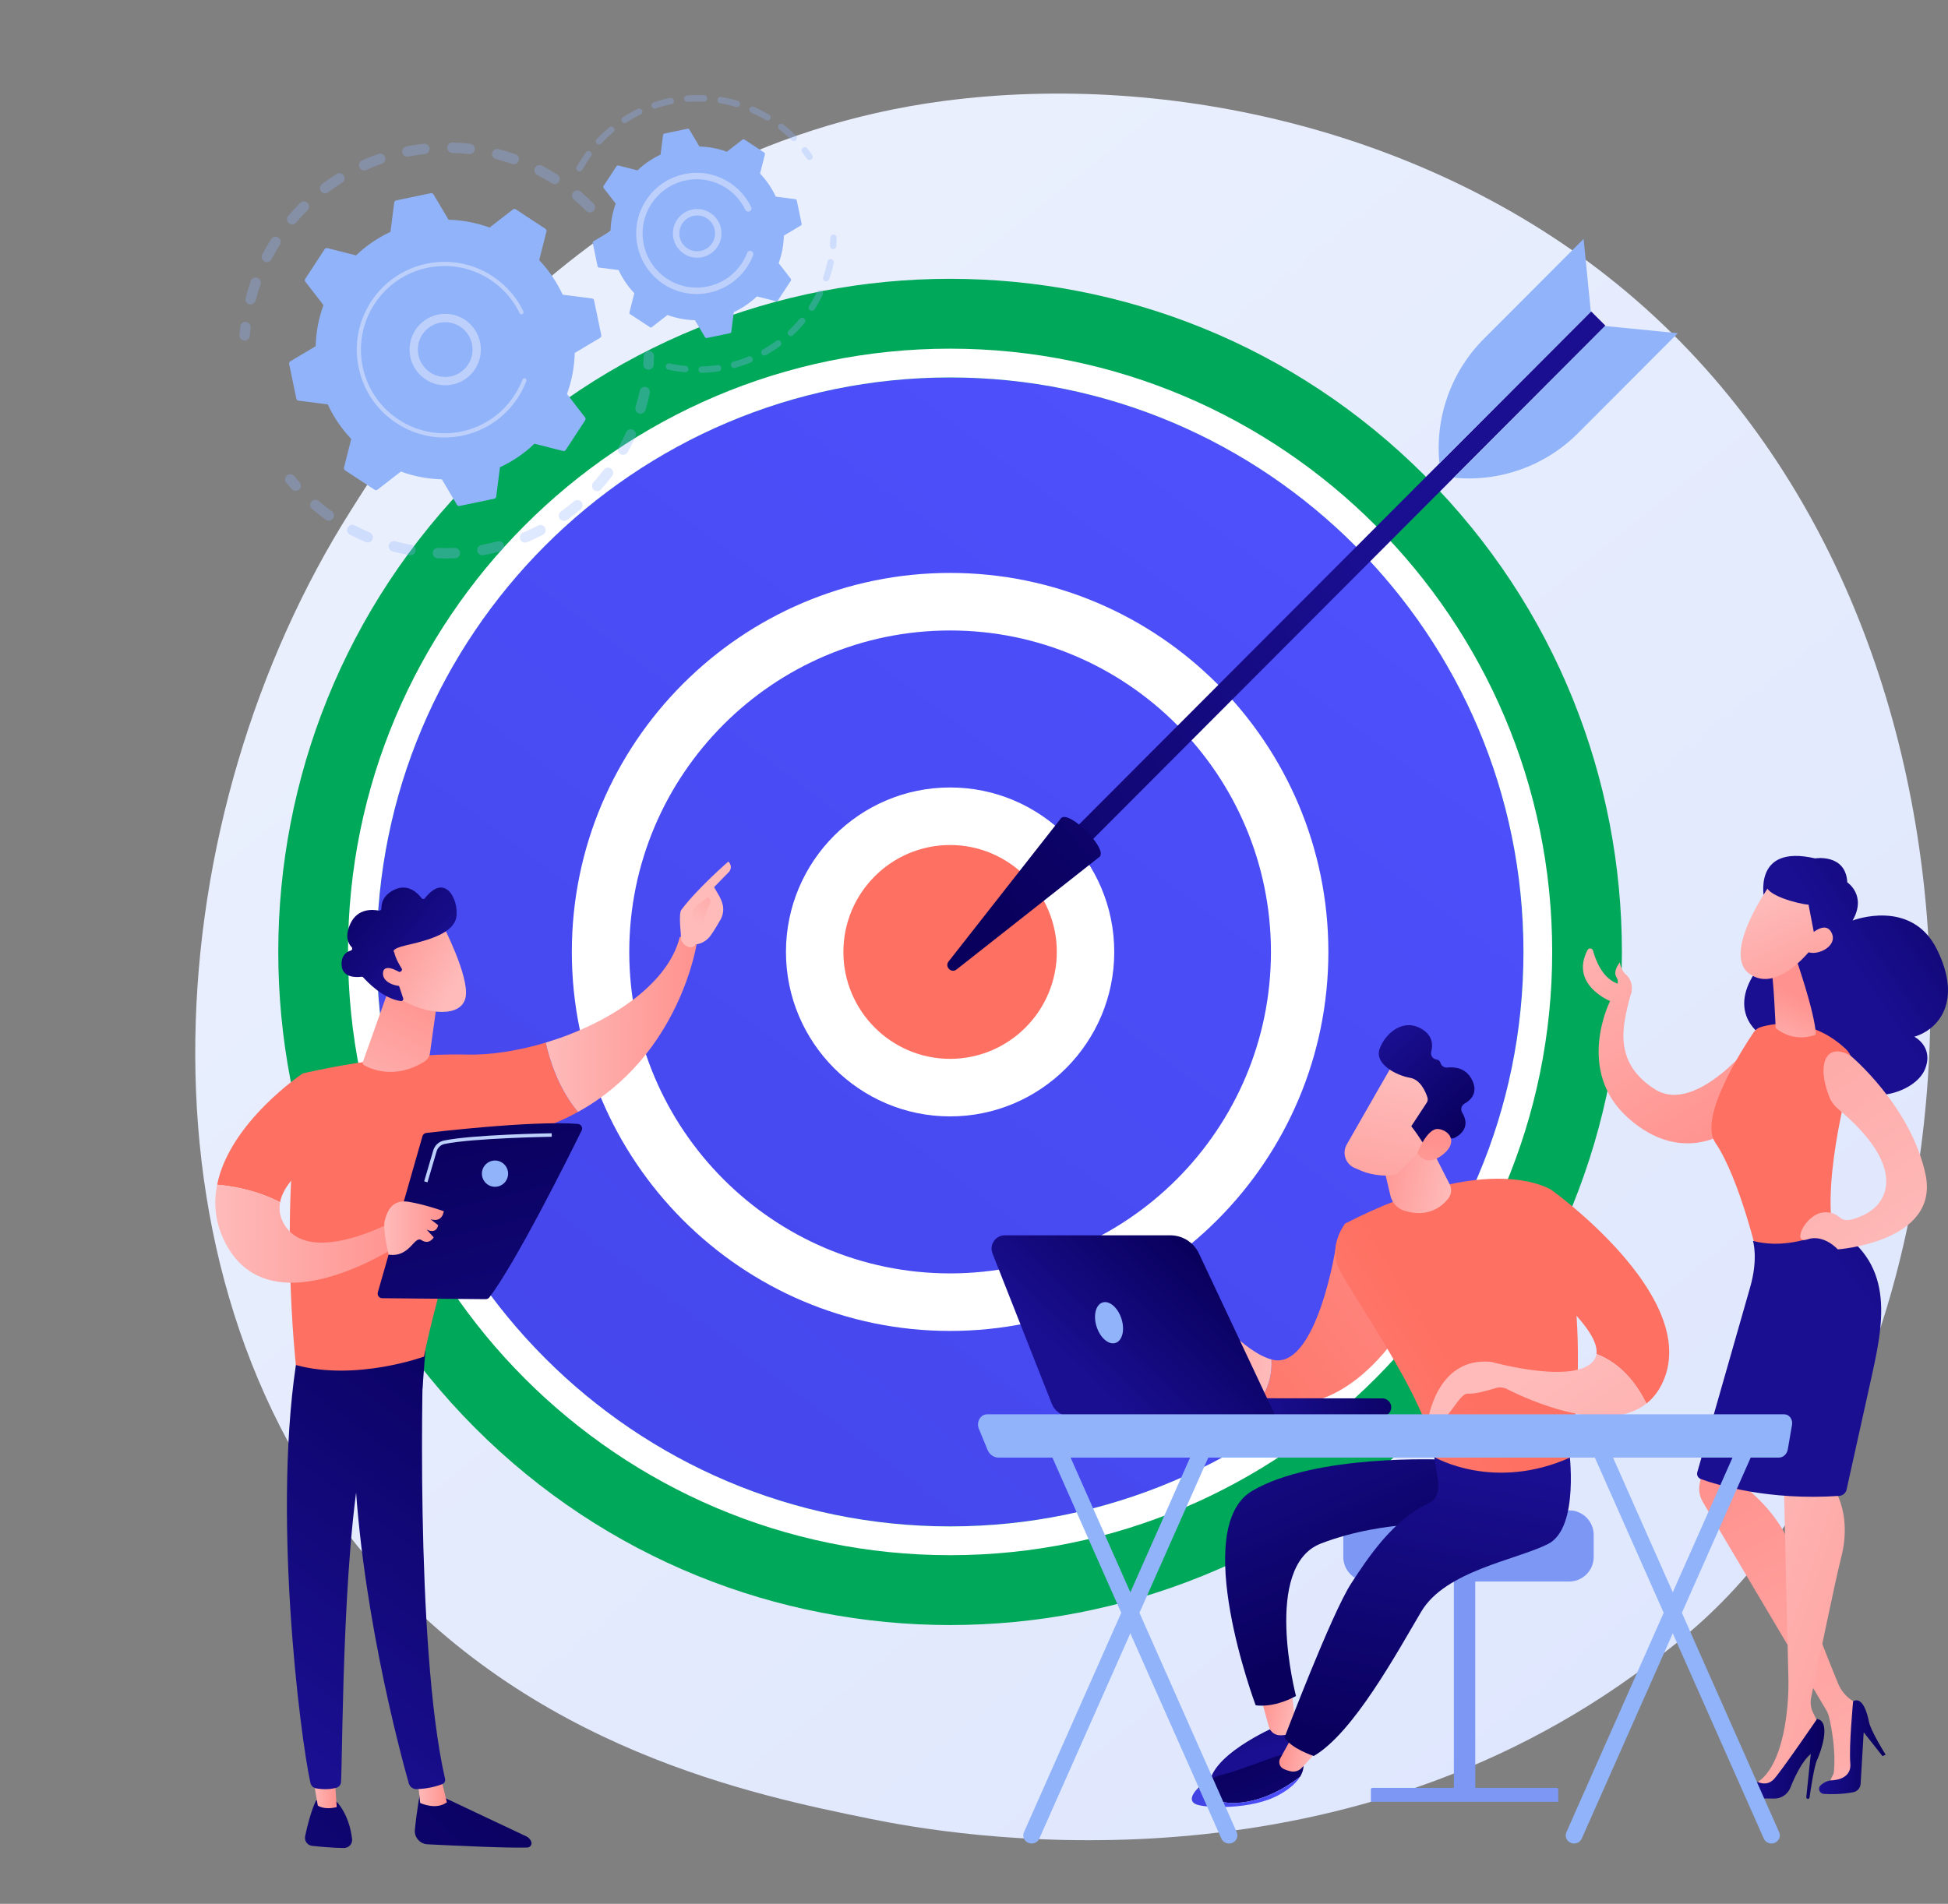 <svg width="445" height="435" viewBox="0 0 445 435" fill="none" xmlns="http://www.w3.org/2000/svg">
<rect x="0" y="0" width="445" height="435" fill="#808080" stroke="none"/>
<path d="M395.03 364.326C386.891 372.913 379.19 378.451 373.105 382.826C301.581 434.254 216.95 419.263 198.963 415.602C172.403 410.196 121.062 399.746 83.943 356.003C27.786 289.822 36.53 185.556 80.09 116.729C88.058 104.139 130.145 34.264 215.688 23.058C267.458 16.276 327.805 29.954 371.506 66.645C463.24 143.663 456.71 299.254 395.03 364.326Z" fill="url(#paint0_linear_30_77)"/>
<path d="M325.556 326.25C385.489 266.189 385.489 168.811 325.556 108.75C265.623 48.689 168.452 48.689 108.519 108.75C48.586 168.811 48.586 266.189 108.519 326.25C168.452 386.311 265.623 386.311 325.556 326.25Z" fill="#00A859"/>
<path d="M217.041 348.76C289.38 348.76 348.022 289.993 348.022 217.5C348.022 145.007 289.38 86.24 217.041 86.24C144.702 86.24 86.06 145.007 86.06 217.5C86.06 289.993 144.702 348.76 217.041 348.76Z" fill="url(#paint1_linear_30_77)"/>
<path d="M217.041 355.335C141.201 355.335 79.5 293.503 79.5 217.5C79.5 141.497 141.201 79.665 217.041 79.665C292.881 79.665 354.582 141.497 354.582 217.5C354.582 293.503 292.881 355.335 217.041 355.335ZM217.041 86.24C144.818 86.24 86.061 145.123 86.061 217.5C86.061 289.878 144.818 348.76 217.041 348.76C289.264 348.76 348.021 289.878 348.021 217.5C348.021 145.123 289.264 86.24 217.041 86.24Z" fill="white"/>
<path d="M217.041 297.523C261.142 297.523 296.893 261.695 296.893 217.5C296.893 173.305 261.142 137.478 217.041 137.478C172.94 137.478 137.189 173.305 137.189 217.5C137.189 261.695 172.94 297.523 217.041 297.523Z" fill="url(#paint2_linear_30_77)"/>
<path d="M217.041 304.097C169.393 304.097 130.628 265.25 130.628 217.5C130.628 169.751 169.393 130.904 217.041 130.904C264.689 130.904 303.453 169.751 303.453 217.5C303.453 265.25 264.689 304.097 217.041 304.097ZM217.041 144.052C176.628 144.052 143.749 177.001 143.749 217.5C143.749 258 176.628 290.949 217.041 290.949C257.454 290.949 290.333 258 290.333 217.5C290.333 177.001 257.454 144.052 217.041 144.052Z" fill="white"/>
<path d="M217.041 248.503C234.127 248.503 247.978 234.623 247.978 217.5C247.978 200.378 234.127 186.497 217.041 186.497C199.955 186.497 186.104 200.378 186.104 217.5C186.104 234.623 199.955 248.503 217.041 248.503Z" fill="url(#paint3_linear_30_77)"/>
<path d="M217.041 255.078C196.365 255.078 179.543 238.221 179.543 217.5C179.543 196.779 196.365 179.922 217.041 179.922C237.717 179.922 254.539 196.779 254.539 217.5C254.539 238.221 237.717 255.078 217.041 255.078ZM217.041 193.071C203.599 193.071 192.664 204.029 192.664 217.5C192.664 230.971 203.599 241.929 217.041 241.929C230.482 241.929 241.418 230.971 241.418 217.5C241.418 204.029 230.482 193.071 217.041 193.071Z" fill="white"/>
<path d="M363.478 71.147L366.737 74.412L243.344 198.068L240.086 194.803L363.478 71.147Z" fill="url(#paint4_linear_30_77)"/>
<path d="M242.394 186.923C244.263 185.05 253.076 193.882 251.207 195.755L218.519 221.507C217.312 222.459 215.747 220.891 216.696 219.68L242.394 186.923Z" fill="url(#paint5_linear_30_77)"/>
<path d="M366.667 74.483L383.267 76.136L360.478 98.974C353.011 106.456 342.59 110.188 332.082 109.141L366.667 74.483Z" fill="#91B3FA"/>
<path d="M363.408 71.218L361.758 54.582L338.969 77.419C331.503 84.902 327.779 95.346 328.823 105.876L363.408 71.218Z" fill="#91B3FA"/>
<g opacity="0.3">
<path d="M135.598 48.191C135.134 48.656 134.382 48.655 133.919 48.19C133.018 47.287 132.065 46.41 131.085 45.583C130.59 45.164 130.522 44.426 130.928 43.923C130.933 43.917 130.938 43.912 130.943 43.906C131.365 43.403 132.114 43.339 132.616 43.763C133.647 44.634 134.651 45.557 135.599 46.508C136.032 46.943 136.06 47.63 135.682 48.097C135.656 48.13 135.628 48.161 135.598 48.191ZM126.042 41.884C124.96 41.198 123.838 40.553 122.707 39.965C122.126 39.662 121.898 38.944 122.2 38.36C122.505 37.776 123.219 37.55 123.801 37.852C124.991 38.471 126.172 39.15 127.311 39.871C127.865 40.222 128.031 40.958 127.68 41.513C127.655 41.554 127.627 41.592 127.598 41.628C127.224 42.09 126.556 42.209 126.042 41.884ZM116.976 37.476C115.772 37.05 114.535 36.672 113.299 36.351C112.664 36.187 112.282 35.538 112.446 34.901C112.611 34.266 113.258 33.883 113.893 34.047C115.196 34.385 116.499 34.783 117.766 35.231C118.385 35.45 118.709 36.13 118.491 36.75C118.445 36.882 118.377 37.001 118.294 37.103C117.987 37.483 117.463 37.648 116.976 37.476ZM107.154 35.211C105.884 35.065 104.593 34.974 103.317 34.938C102.661 34.919 102.144 34.371 102.163 33.715C102.182 33.058 102.728 32.541 103.383 32.559C104.727 32.596 106.086 32.693 107.423 32.846C108.074 32.92 108.542 33.51 108.468 34.163C108.442 34.396 108.349 34.607 108.212 34.777C107.965 35.082 107.572 35.258 107.154 35.211ZM97.073 35.195C95.806 35.335 94.526 35.532 93.27 35.781C92.627 35.908 92.002 35.488 91.876 34.843C91.748 34.198 92.168 33.572 92.811 33.446C94.132 33.184 95.478 32.977 96.812 32.829C97.464 32.757 98.051 33.228 98.123 33.881C98.159 34.21 98.058 34.523 97.865 34.761C97.675 34.996 97.397 35.159 97.073 35.195ZM87.24 37.414C86.033 37.833 84.83 38.309 83.662 38.829C83.063 39.096 82.361 38.825 82.095 38.225C81.828 37.624 82.098 36.921 82.697 36.654C83.926 36.106 85.193 35.606 86.463 35.165C87.083 34.951 87.759 35.28 87.974 35.901C88.113 36.304 88.023 36.731 87.773 37.04C87.639 37.207 87.458 37.339 87.24 37.414ZM56.95 69.53C56.316 69.365 55.935 68.715 56.1 68.079C56.439 66.776 56.839 65.47 57.29 64.198C57.509 63.578 58.188 63.255 58.806 63.475C59.424 63.694 59.747 64.374 59.528 64.994C59.1 66.201 58.721 67.441 58.399 68.679C58.355 68.849 58.276 69 58.173 69.128C57.889 69.479 57.416 69.652 56.95 69.53ZM78.148 41.761C77.065 42.437 75.998 43.169 74.977 43.937C74.452 44.331 73.707 44.224 73.314 43.699C72.92 43.172 73.029 42.429 73.552 42.032C74.627 41.224 75.751 40.453 76.892 39.741C77.448 39.393 78.181 39.563 78.528 40.121C78.803 40.563 78.753 41.117 78.443 41.5C78.362 41.6 78.263 41.688 78.148 41.761ZM60.421 59.759C59.84 59.456 59.614 58.736 59.917 58.154C60.538 56.96 61.219 55.778 61.94 54.639C62.289 54.081 63.025 53.919 63.579 54.271C64.133 54.623 64.297 55.358 63.946 55.914C63.26 56.996 62.613 58.12 62.023 59.254C61.986 59.327 61.941 59.393 61.892 59.454C61.544 59.885 60.93 60.025 60.421 59.759ZM70.255 48.033C69.351 48.935 68.474 49.888 67.648 50.866C67.224 51.368 66.475 51.43 65.974 51.006C65.48 50.587 65.413 49.85 65.819 49.348C65.824 49.342 65.829 49.335 65.835 49.329C66.704 48.299 67.627 47.296 68.579 46.346C69.044 45.883 69.796 45.884 70.258 46.35C70.691 46.785 70.718 47.471 70.34 47.938C70.314 47.971 70.285 48.002 70.255 48.033Z" fill="#91B3FA"/>
<path d="M56.81 77.372C56.957 77.19 57.053 76.962 57.071 76.711C57.116 76.099 57.175 75.478 57.245 74.864C57.32 74.212 56.852 73.621 56.201 73.546C55.549 73.471 54.96 73.94 54.886 74.593C54.812 75.238 54.75 75.891 54.703 76.535C54.655 77.191 55.146 77.762 55.8 77.81C56.203 77.84 56.574 77.664 56.81 77.372Z" fill="#91B3FA"/>
</g>
<g opacity="0.3">
<path d="M68.458 111.724C68.819 111.278 68.813 110.623 68.419 110.181C68.01 109.724 67.604 109.251 67.213 108.775C66.795 108.268 66.047 108.196 65.541 108.614C65.033 109.034 64.963 109.782 65.38 110.289C65.792 110.79 66.22 111.289 66.65 111.77C67.088 112.259 67.838 112.3 68.327 111.862C68.375 111.819 68.418 111.772 68.458 111.724Z" fill="#91B3FA"/>
<path d="M137.304 111.829C136.866 112.318 136.116 112.36 135.627 111.921C135.138 111.483 135.097 110.732 135.534 110.241C136.367 109.309 137.173 108.327 137.94 107.311C138.332 106.788 139.081 106.683 139.604 107.08C140.127 107.476 140.23 108.223 139.835 108.747C139.502 109.187 139.164 109.62 138.82 110.045C138.329 110.652 137.819 111.252 137.304 111.829ZM141.763 103.776C141.192 103.454 140.988 102.729 141.31 102.156C141.926 101.056 142.504 99.918 143.025 98.773C143.295 98.175 144.001 97.912 144.598 98.184C145.194 98.457 145.457 99.163 145.185 99.761C144.637 100.966 144.029 102.164 143.38 103.321C143.346 103.381 143.308 103.437 143.266 103.489C142.909 103.931 142.275 104.064 141.763 103.776ZM132.667 116.352C131.66 117.209 130.602 118.034 129.522 118.804C128.988 119.185 128.247 119.06 127.866 118.525C127.486 117.989 127.611 117.247 128.144 116.865C129.17 116.134 130.174 115.35 131.131 114.537C131.631 114.112 132.38 114.174 132.805 114.675C133.18 115.118 133.175 115.757 132.822 116.193C132.776 116.25 132.725 116.303 132.667 116.352ZM145.984 94.487C145.356 94.299 144.998 93.636 145.186 93.007C145.547 91.799 145.859 90.563 146.117 89.33C146.25 88.686 146.879 88.274 147.522 88.409C148.164 88.544 148.575 89.174 148.441 89.817C148.17 91.115 147.841 92.417 147.462 93.688C147.416 93.842 147.342 93.979 147.247 94.097C146.953 94.46 146.459 94.63 145.984 94.487ZM124.01 122.191C122.84 122.804 121.627 123.375 120.405 123.889C119.8 124.143 119.105 123.858 118.851 123.252C118.597 122.646 118.881 121.949 119.486 121.694C120.647 121.206 121.799 120.664 122.91 120.082C123.491 119.777 124.209 120.003 124.512 120.585C124.739 121.019 124.671 121.529 124.382 121.886C124.283 122.009 124.158 122.113 124.01 122.191ZM114.285 125.985C113.006 126.328 111.698 126.621 110.397 126.855C109.751 126.971 109.134 126.541 109.018 125.894C108.902 125.246 109.331 124.628 109.977 124.512C111.213 124.29 112.456 124.012 113.671 123.686C114.305 123.517 114.956 123.894 115.125 124.529C115.227 124.911 115.131 125.3 114.9 125.586C114.747 125.775 114.536 125.918 114.285 125.985ZM103.965 127.566C102.641 127.621 101.301 127.621 99.981 127.566C99.325 127.539 98.817 126.984 98.844 126.327C98.871 125.67 99.425 125.161 100.08 125.188C101.334 125.241 102.608 125.241 103.866 125.188C104.521 125.16 105.074 125.671 105.102 126.327C105.114 126.629 105.014 126.909 104.838 127.126C104.631 127.382 104.319 127.551 103.965 127.566ZM93.547 126.853C92.244 126.617 90.935 126.322 89.658 125.977C89.025 125.806 88.65 125.153 88.82 124.519C88.991 123.885 89.643 123.509 90.276 123.68C91.489 124.007 92.731 124.287 93.969 124.51C94.615 124.627 95.043 125.246 94.927 125.893C94.89 126.097 94.803 126.279 94.681 126.43C94.417 126.757 93.989 126.932 93.547 126.853ZM83.535 123.861C82.318 123.345 81.108 122.769 79.936 122.15C79.356 121.843 79.134 121.124 79.44 120.542C79.745 119.963 80.464 119.738 81.044 120.045C82.157 120.633 83.306 121.179 84.462 121.67C85.066 121.927 85.348 122.625 85.092 123.23C85.047 123.336 84.99 123.431 84.921 123.516C84.596 123.917 84.033 124.073 83.535 123.861ZM74.432 118.745C73.64 118.178 72.855 117.579 72.1 116.966C71.827 116.744 71.557 116.52 71.29 116.293C70.79 115.868 70.713 115.115 71.152 114.616C71.576 114.114 72.325 114.052 72.826 114.477C73.079 114.692 73.336 114.906 73.596 115.117C74.314 115.701 75.059 116.269 75.812 116.809C76.346 117.19 76.47 117.934 76.088 118.468C76.074 118.488 76.059 118.508 76.044 118.527C75.652 119.012 74.945 119.113 74.432 118.745Z" fill="#91B3FA"/>
<path d="M149.067 84.028C149.216 83.844 149.312 83.615 149.329 83.361C149.373 82.719 149.405 82.063 149.422 81.412C149.44 80.755 148.924 80.208 148.268 80.19C147.612 80.172 147.066 80.689 147.048 81.347C147.031 81.965 147.002 82.588 146.96 83.198C146.915 83.853 147.408 84.422 148.063 84.467C148.464 84.494 148.832 84.319 149.067 84.028Z" fill="#91B3FA"/>
</g>
<path d="M135.71 68.633C135.661 68.401 135.472 68.225 135.237 68.195L128.536 67.337C127.206 64.471 125.411 61.796 123.174 59.438L124.832 52.881C124.891 52.651 124.797 52.409 124.599 52.279L117.823 47.827C117.625 47.697 117.366 47.707 117.179 47.852L111.839 51.992C108.79 50.875 105.626 50.292 102.473 50.212L99.016 44.396C98.895 44.193 98.658 44.088 98.427 44.137L90.494 45.79C90.262 45.838 90.086 46.029 90.056 46.264L89.201 52.979C86.34 54.312 83.671 56.111 81.319 58.353L74.775 56.691C74.546 56.632 74.305 56.726 74.175 56.925L69.732 63.715C69.602 63.914 69.613 64.173 69.757 64.361L73.888 69.712C72.774 72.767 72.191 75.938 72.113 79.098L66.309 82.562C66.106 82.683 66.001 82.921 66.05 83.153L67.7 91.103C67.748 91.335 67.938 91.511 68.173 91.541L74.873 92.398C76.203 95.265 77.999 97.94 80.236 100.297L78.577 106.855C78.519 107.085 78.613 107.326 78.811 107.456L85.587 111.908C85.785 112.038 86.043 112.028 86.231 111.883L91.57 107.744C94.62 108.86 97.783 109.444 100.937 109.523L104.393 115.339C104.514 115.543 104.751 115.647 104.983 115.599L112.916 113.945C113.147 113.897 113.323 113.707 113.353 113.471L114.209 106.757C117.069 105.424 119.738 103.625 122.091 101.382L128.634 103.045C128.864 103.103 129.105 103.009 129.235 102.811L133.677 96.02C133.807 95.822 133.797 95.563 133.652 95.375L129.522 90.024C130.636 86.968 131.218 83.798 131.297 80.638L137.1 77.174C137.304 77.052 137.408 76.815 137.36 76.583L135.71 68.633Z" fill="#91B3FA"/>
<path d="M107.215 85.877C103.908 88.922 98.746 88.704 95.707 85.39C94.235 83.785 93.475 81.701 93.567 79.523C93.659 77.345 94.591 75.333 96.194 73.858C99.5 70.813 104.662 71.031 107.701 74.345C110.466 77.36 110.535 81.914 108.035 85.004C107.787 85.311 107.513 85.603 107.215 85.877ZM95.466 79.604C95.395 81.274 95.978 82.871 97.107 84.102C99.436 86.643 103.395 86.81 105.93 84.476C108.467 82.141 108.632 78.174 106.302 75.633C103.973 73.093 100.014 72.925 97.479 75.26C97.249 75.472 97.038 75.698 96.845 75.936C96.006 76.973 95.523 78.246 95.466 79.604Z" fill="#BDD0FB"/>
<path d="M117.067 92.558C117.497 92.027 117.902 91.472 118.281 90.893C118.4 90.71 118.517 90.526 118.63 90.34C119.189 89.422 119.675 88.462 120.079 87.473C120.084 87.459 120.09 87.446 120.095 87.432C120.111 87.394 120.126 87.356 120.141 87.317C120.171 87.242 120.2 87.167 120.229 87.092C120.305 86.895 120.241 86.678 120.086 86.551C120.048 86.521 120.005 86.495 119.957 86.477C119.712 86.382 119.438 86.505 119.343 86.75C118.858 88.012 118.233 89.23 117.486 90.37C113.781 96.036 107.563 99.08 101.259 98.998C97.752 98.954 94.218 97.942 91.074 95.876C90.523 95.514 89.993 95.126 89.488 94.716C86.089 91.953 83.76 88.134 82.857 83.782C81.819 78.783 82.787 73.678 85.58 69.408C91.351 60.589 103.197 58.123 111.993 63.902C112.535 64.258 113.057 64.641 113.558 65.048C115.726 66.81 117.486 69.029 118.702 71.55C118.734 71.615 118.778 71.67 118.831 71.712C118.969 71.825 119.165 71.854 119.337 71.771C119.573 71.656 119.672 71.372 119.557 71.135C118.28 68.488 116.433 66.159 114.156 64.309C113.631 63.882 113.083 63.48 112.514 63.106C103.279 57.038 90.839 59.634 84.786 68.885C81.853 73.368 80.838 78.727 81.927 83.976C82.875 88.545 85.32 92.554 88.888 95.454C89.419 95.885 89.974 96.292 90.553 96.672C95.027 99.611 100.374 100.629 105.611 99.537C110.172 98.587 114.173 96.136 117.067 92.558Z" fill="#BDD0FB"/>
<g opacity="0.3">
<path d="M185.511 36.304C185.711 36.057 185.734 35.699 185.544 35.423C185.191 34.91 184.817 34.4 184.433 33.908C184.183 33.589 183.723 33.532 183.403 33.782C183.083 34.031 183.028 34.494 183.278 34.814C183.643 35.283 184 35.769 184.337 36.259C184.567 36.593 185.024 36.676 185.358 36.446C185.417 36.405 185.468 36.357 185.511 36.304Z" fill="#91B3FA"/>
<path d="M181.844 32.021C181.558 32.308 181.094 32.309 180.806 32.023C180.081 31.3 179.311 30.607 178.517 29.962C178.35 29.826 178.18 29.691 178.009 29.558C177.689 29.309 177.631 28.847 177.88 28.526C178.127 28.233 178.589 28.148 178.909 28.397C179.088 28.537 179.266 28.677 179.441 28.82C180.273 29.496 181.081 30.223 181.841 30.981C182.11 31.249 182.128 31.675 181.894 31.964C181.878 31.984 181.861 32.002 181.844 32.021ZM174.933 27.452C173.869 26.815 172.756 26.238 171.625 25.739C171.255 25.575 171.087 25.141 171.25 24.77C171.413 24.4 171.847 24.23 172.217 24.394C173.403 24.918 174.57 25.522 175.685 26.19C176.033 26.398 176.147 26.85 175.939 27.198C175.921 27.229 175.9 27.258 175.878 27.285C175.652 27.564 175.25 27.642 174.933 27.452ZM168.13 24.448C166.944 24.092 165.724 23.808 164.502 23.602C164.103 23.534 163.833 23.155 163.901 22.755C163.968 22.354 164.346 22.084 164.746 22.152C166.027 22.368 167.307 22.667 168.55 23.04C168.938 23.156 169.159 23.566 169.043 23.955C169.014 24.049 168.969 24.134 168.91 24.206C168.728 24.431 168.423 24.536 168.13 24.448ZM160.798 23.211C159.559 23.158 158.306 23.181 157.075 23.28C156.67 23.313 156.317 23.011 156.285 22.607C156.253 22.203 156.553 21.848 156.957 21.815C158.249 21.711 159.562 21.687 160.861 21.743C161.266 21.76 161.58 22.104 161.562 22.509C161.555 22.672 161.495 22.821 161.4 22.939C161.258 23.114 161.039 23.222 160.798 23.211ZM153.386 23.806C152.173 24.056 150.964 24.383 149.791 24.779C149.408 24.909 148.992 24.702 148.862 24.317C148.733 23.932 148.939 23.515 149.323 23.386C150.552 22.971 151.819 22.628 153.091 22.366C153.488 22.284 153.876 22.54 153.957 22.937C154.003 23.162 153.942 23.384 153.808 23.549C153.705 23.676 153.559 23.77 153.386 23.806ZM146.344 26.185C145.228 26.723 144.136 27.335 143.098 28.006C142.757 28.226 142.303 28.127 142.084 27.786C141.865 27.445 141.962 26.992 142.303 26.77C143.392 26.067 144.538 25.424 145.708 24.86C146.073 24.685 146.512 24.838 146.687 25.204C146.814 25.469 146.769 25.772 146.596 25.986C146.529 26.067 146.445 26.137 146.344 26.185ZM140.098 30.217C139.152 31.01 138.242 31.873 137.395 32.783C137.119 33.079 136.655 33.095 136.359 32.818C136.063 32.542 136.051 32.081 136.323 31.779C137.211 30.826 138.165 29.921 139.157 29.089C139.468 28.829 139.931 28.87 140.191 29.181C140.419 29.455 140.415 29.848 140.198 30.115C140.169 30.151 140.136 30.185 140.098 30.217ZM132.03 39.1C131.675 38.903 131.547 38.456 131.743 38.101C132.286 37.118 132.892 36.147 133.543 35.219C133.641 35.078 133.741 34.938 133.841 34.799C134.069 34.466 134.538 34.398 134.866 34.638C135.194 34.877 135.265 35.336 135.027 35.665C134.932 35.795 134.839 35.926 134.745 36.061C134.123 36.949 133.544 37.875 133.027 38.812C133.005 38.851 132.981 38.887 132.954 38.92C132.734 39.192 132.346 39.275 132.03 39.1Z" fill="#91B3FA"/>
</g>
<g opacity="0.3">
<path d="M183.794 73.794C182.976 74.779 182.091 75.721 181.163 76.597C180.869 76.875 180.404 76.862 180.126 76.566C179.848 76.27 179.867 75.806 180.158 75.527C181.042 74.692 181.886 73.793 182.666 72.853C182.925 72.541 183.388 72.499 183.699 72.759C184.008 73.016 184.052 73.475 183.8 73.786C183.798 73.789 183.796 73.791 183.794 73.794ZM185.055 70.91C184.716 70.69 184.618 70.235 184.838 69.894C185.5 68.869 186.107 67.793 186.641 66.697C186.818 66.335 187.258 66.18 187.622 66.359C187.986 66.537 188.136 66.977 187.959 67.342C187.399 68.491 186.764 69.618 186.07 70.692C186.055 70.715 186.04 70.736 186.023 70.757C185.79 71.045 185.374 71.116 185.055 70.91ZM178.211 79.06C177.179 79.818 176.093 80.519 174.981 81.144C174.628 81.342 174.181 81.216 173.983 80.862C173.784 80.508 173.91 80.062 174.263 79.862C175.323 79.266 176.359 78.597 177.344 77.875C177.671 77.635 178.13 77.706 178.369 78.033C178.57 78.308 178.552 78.677 178.347 78.93C178.308 78.978 178.263 79.022 178.211 79.06ZM188.498 64.239C188.115 64.107 187.911 63.689 188.043 63.305C188.439 62.151 188.769 60.961 189.022 59.767C189.106 59.371 189.496 59.117 189.891 59.201C190.287 59.285 190.541 59.675 190.456 60.073C190.191 61.324 189.846 62.573 189.43 63.784C189.401 63.867 189.359 63.942 189.306 64.007C189.118 64.24 188.797 64.342 188.498 64.239ZM171.525 82.817C170.345 83.303 169.122 83.721 167.891 84.061C167.501 84.169 167.097 83.938 166.989 83.547C166.882 83.156 167.111 82.751 167.502 82.643C168.676 82.32 169.842 81.921 170.968 81.457C171.342 81.303 171.771 81.482 171.925 81.858C172.031 82.115 171.979 82.398 171.816 82.601C171.741 82.693 171.643 82.769 171.525 82.817ZM164.135 84.858C162.87 85.046 161.582 85.159 160.309 85.194C159.904 85.205 159.567 84.886 159.556 84.48C159.544 84.075 159.864 83.736 160.269 83.725C161.484 83.692 162.712 83.583 163.919 83.403C164.319 83.344 164.693 83.621 164.752 84.022C164.784 84.234 164.721 84.439 164.596 84.594C164.485 84.731 164.323 84.829 164.135 84.858ZM156.469 85.066C155.195 84.946 153.917 84.746 152.672 84.472C152.276 84.385 152.026 83.993 152.113 83.597C152.199 83.201 152.591 82.95 152.986 83.036C154.173 83.297 155.391 83.488 156.606 83.602C157.009 83.64 157.305 83.999 157.267 84.403C157.254 84.553 157.195 84.688 157.107 84.796C156.958 84.981 156.722 85.089 156.469 85.066Z" fill="#91B3FA"/>
<path d="M190.867 56.629C190.957 56.519 191.015 56.382 191.028 56.23C191.082 55.603 191.118 54.972 191.135 54.353C191.146 53.948 190.827 53.61 190.422 53.598C190.018 53.588 189.68 53.907 189.668 54.313C189.653 54.903 189.618 55.505 189.567 56.103C189.532 56.507 189.831 56.864 190.234 56.898C190.486 56.92 190.719 56.812 190.867 56.629Z" fill="#91B3FA"/>
</g>
<path d="M182.019 45.804C181.987 45.648 181.86 45.531 181.703 45.511L177.219 44.937C176.329 43.018 175.128 41.229 173.631 39.651L174.741 35.263C174.78 35.109 174.717 34.948 174.584 34.861L170.05 31.881C169.918 31.794 169.745 31.801 169.619 31.898L166.046 34.668C164.006 33.921 161.889 33.531 159.779 33.478L157.466 29.586C157.385 29.449 157.226 29.38 157.071 29.412L151.763 30.518C151.608 30.551 151.49 30.678 151.47 30.835L150.898 35.329C148.983 36.22 147.197 37.424 145.623 38.925L141.245 37.812C141.091 37.773 140.93 37.836 140.843 37.969L137.87 42.513C137.783 42.646 137.79 42.819 137.887 42.945L140.651 46.526C139.905 48.57 139.516 50.692 139.463 52.807L135.579 55.124C135.443 55.205 135.373 55.364 135.406 55.52L136.51 60.839C136.542 60.995 136.669 61.112 136.826 61.133L141.31 61.706C142.2 63.625 143.401 65.415 144.899 66.992L143.789 71.38C143.75 71.534 143.812 71.696 143.945 71.783L148.479 74.762C148.612 74.849 148.785 74.842 148.91 74.745L152.483 71.975C154.523 72.722 156.64 73.113 158.751 73.166L161.063 77.058C161.144 77.194 161.303 77.264 161.458 77.232L166.766 76.125C166.921 76.093 167.039 75.966 167.059 75.808L167.631 71.315C169.546 70.423 171.332 69.219 172.906 67.719L177.284 68.831C177.438 68.87 177.599 68.807 177.686 68.674L180.659 64.13C180.746 63.998 180.739 63.824 180.642 63.699L177.878 60.118C178.624 58.073 179.013 55.952 179.066 53.837L182.95 51.519C183.086 51.438 183.155 51.279 183.123 51.123L182.019 45.804Z" fill="#91B3FA"/>
<path d="M163.019 57.415C161.928 58.42 160.511 58.939 159.031 58.876C157.55 58.814 156.183 58.177 155.18 57.083C153.11 54.827 153.259 51.309 155.511 49.228C157.764 47.154 161.28 47.303 163.349 49.56C164.352 50.653 164.87 52.072 164.808 53.556C164.757 54.762 164.327 55.893 163.582 56.814C163.411 57.026 163.223 57.227 163.019 57.415ZM156.26 56.089C156.997 56.893 158.003 57.362 159.093 57.408C160.182 57.454 161.224 57.072 162.026 56.333C162.828 55.593 163.296 54.586 163.342 53.494C163.388 52.403 163.007 51.359 162.27 50.555C160.747 48.894 158.161 48.785 156.504 50.31C156.354 50.448 156.217 50.594 156.093 50.748C154.84 52.296 154.875 54.578 156.26 56.089Z" fill="#BDD0FB"/>
<path d="M169.876 62.064C170.168 61.703 170.444 61.324 170.704 60.927C171.22 60.139 171.657 59.298 172.002 58.424C172.018 58.384 172.033 58.345 172.048 58.306C172.165 58.001 172.067 57.666 171.826 57.471C171.768 57.423 171.701 57.384 171.627 57.355C171.249 57.209 170.826 57.4 170.68 57.777C170.365 58.596 169.96 59.384 169.478 60.121L169.478 60.121C169.451 60.161 169.424 60.202 169.397 60.242C168.24 61.974 166.696 63.352 164.901 64.294C163.926 64.806 162.877 65.189 161.774 65.429C161.765 65.431 161.756 65.433 161.747 65.435C161.72 65.441 161.692 65.447 161.665 65.452C158.435 66.125 155.138 65.498 152.379 63.685C152.022 63.451 151.68 63.2 151.353 62.934C149.152 61.146 147.645 58.674 147.06 55.856C146.388 52.619 147.015 49.315 148.823 46.551C150.631 43.789 153.406 41.893 156.636 41.219C159.865 40.547 163.163 41.174 165.921 42.986C166.273 43.217 166.611 43.465 166.934 43.728C168.338 44.869 169.477 46.305 170.265 47.937C170.313 48.037 170.381 48.122 170.463 48.188C170.677 48.361 170.98 48.407 171.244 48.279C171.608 48.101 171.762 47.663 171.585 47.296C170.704 45.47 169.429 43.863 167.859 42.587C167.497 42.292 167.119 42.015 166.726 41.757C163.639 39.729 159.95 39.027 156.337 39.78C152.724 40.534 149.619 42.648 147.596 45.744C145.573 48.837 144.872 52.534 145.624 56.155C146.278 59.307 147.965 62.073 150.427 64.074C150.792 64.371 151.175 64.652 151.575 64.914C157.55 68.84 165.469 67.511 169.876 62.064Z" fill="#BDD0FB"/>
<path d="M96.025 409.242C96.025 409.242 95.199 413.68 94.773 418.077C94.606 419.795 95.915 421.301 97.636 421.389C103.481 421.689 115.984 422.284 120.474 422.126C121.149 422.102 121.597 421.414 121.353 420.783C121.149 420.254 120.75 419.824 120.238 419.582L99.667 409.868L96.025 409.242Z" fill="url(#paint6_linear_30_77)"/>
<path d="M95.408 406.624L95.987 411.947C95.987 411.947 99.59 413.67 102.08 411.793L100.637 405.853L95.408 406.624Z" fill="url(#paint7_linear_30_77)"/>
<path d="M96.832 306.665C96.547 308.051 94.713 375.942 101.666 406.441C101.78 406.939 101.524 407.448 101.051 407.637C99.935 408.081 97.751 408.719 95.14 408.782C94.332 408.801 93.612 408.268 93.391 407.488C91.388 400.408 81.804 364.94 80.832 331.137C79.745 293.365 80.844 329.851 80.844 329.851L81.914 306.519L96.832 306.665Z" fill="url(#paint8_linear_30_77)"/>
<path d="M72.236 411.334C72.236 411.334 70.967 413.566 69.703 419.518C69.475 420.593 70.216 421.631 71.306 421.749C73.235 421.957 76.205 422.23 78.586 422.237C79.684 422.24 80.549 421.29 80.428 420.197C80.185 418.018 79.397 414.439 76.885 411.631L72.236 411.334Z" fill="url(#paint9_linear_30_77)"/>
<path d="M71.205 404.485L72.6 412.54C72.6 412.54 74.044 413.638 76.928 412.879L76.308 404.221L71.205 404.485Z" fill="url(#paint10_linear_30_77)"/>
<path d="M68.145 308.475C61.88 344.244 68.587 397.034 70.92 407.376C71.063 408.009 71.567 408.498 72.205 408.611C73.288 408.801 75.074 408.965 76.84 408.469C77.449 408.299 77.88 407.754 77.911 407.121C78.317 398.782 78.217 347.562 83.929 327.375C84.219 326.352 84.852 325.463 85.723 324.855L96.508 317.325L97.447 304.996L68.145 308.475Z" fill="url(#paint11_linear_30_77)"/>
<path d="M106.537 240.952C88.788 240.488 69.153 245.266 69.153 245.266C63.567 276.157 67.594 311.888 67.594 311.888C81.302 315.631 96.861 309.96 96.861 309.96C99.269 297.049 110.273 260.753 110.273 260.753C118.957 259.757 126.126 257.317 132.041 254.058C127.603 248.801 125.55 242.147 124.668 238.217C118.373 240.111 112.012 241.095 106.537 240.952Z" fill="url(#paint12_linear_30_77)"/>
<path d="M159.224 215.249C157.5 213.122 155.283 214.099 155.283 214.099C152.565 225.133 138.782 233.968 124.668 238.217C125.55 242.147 127.603 248.802 132.041 254.058C155.521 241.122 159.224 215.249 159.224 215.249Z" fill="url(#paint13_linear_30_77)"/>
<path d="M158.795 215.782C158.972 216.365 156.851 217.23 155.629 214.841C155.597 213.701 154.951 208.813 155.64 207.891C159.306 202.981 166.38 196.851 166.38 196.851C167.555 198.035 166.567 199.177 166.567 199.177L163.13 202.698C163.83 203.994 164.688 205.09 165.08 206.653C165.377 207.837 165.176 209.097 164.571 210.166C163.963 211.239 163.135 212.634 162.354 213.724C160.875 215.786 158.795 215.782 158.795 215.782Z" fill="url(#paint14_linear_30_77)"/>
<path d="M161.619 204.989L158.493 207.594L157.494 210.208L160.23 213.309C160.23 213.309 161.209 208.113 161.911 206.992C162.613 205.873 162.26 205.324 161.619 204.989Z" fill="url(#paint15_linear_30_77)"/>
<path d="M75.798 262.557L69.153 245.266C69.153 245.266 52.464 256.398 49.601 270.687C52.732 270.948 58.425 271.819 63.979 274.696C65.269 267.949 75.798 262.557 75.798 262.557Z" fill="url(#paint16_linear_30_77)"/>
<path d="M90.134 278.905C90.134 278.905 71.417 289.271 65.221 280.207C63.935 278.325 63.64 276.464 63.979 274.696C58.425 271.819 52.732 270.948 49.601 270.687C48.738 274.994 49.129 279.588 51.615 284.251C62.426 304.528 92.554 283.528 92.554 283.528L90.134 278.905Z" fill="url(#paint17_linear_30_77)"/>
<path d="M88.694 226.337L82.889 242.653C82.793 242.923 82.901 243.225 83.151 243.366C84.682 244.234 90.206 246.753 96.931 242.569C97.632 242.133 98.113 241.416 98.227 240.598L100.191 226.447L88.694 226.337Z" fill="url(#paint18_linear_30_77)"/>
<path d="M101.128 211.296C101.128 211.296 107.219 223.056 106.379 227.775C105.539 232.493 97.855 232.08 91.179 228.178L86.609 215.499L101.128 211.296Z" fill="url(#paint19_linear_30_77)"/>
<path d="M91.535 221.976C91.809 221.857 91.912 221.524 91.752 221.272C91.262 220.507 90.345 218.945 90.061 217.584C90.061 217.584 88.953 216.858 92.915 215.947C96.877 215.037 102.786 213.621 104.057 210.261C105.296 206.985 102.201 198.687 97.074 205.226C96.879 205.475 96.502 205.477 96.311 205.224C95.492 204.134 93.33 201.865 90.287 203.199C87.44 204.447 87.1 206.526 87.129 207.576C87.138 207.885 86.86 208.122 86.558 208.061C85.127 207.774 81.688 207.505 80.049 211.027C78.698 213.928 79.543 215.585 80.318 216.399C80.569 216.663 80.454 217.092 80.105 217.195C79.16 217.475 77.935 218.264 78.036 220.478C78.175 223.538 81.59 223.301 82.563 223.171C82.722 223.149 82.882 223.206 82.989 223.326C83.813 224.258 87.528 228.216 91.586 228.728C91.937 228.772 92.213 228.427 92.101 228.09L90.392 222.952C90.313 222.714 90.429 222.454 90.659 222.354L91.535 221.976Z" fill="url(#paint20_linear_30_77)"/>
<path d="M92.234 222.71C92.234 222.71 87.847 219.631 87.5 222.185C87.153 224.739 91.442 225.927 93.58 224.994L92.234 222.71Z" fill="url(#paint21_linear_30_77)"/>
<path d="M86.309 295.287L96.505 259.604C96.621 259.199 96.966 258.903 97.383 258.854C99.231 258.638 104.584 258.032 110.764 257.508C118.209 256.877 126.854 256.366 132.02 256.801C132.755 256.863 133.199 257.641 132.872 258.303C129.934 264.259 117.85 288.488 111.798 296.425C111.598 296.688 111.288 296.842 110.958 296.839L87.301 296.618C86.612 296.612 86.12 295.95 86.309 295.287Z" fill="url(#paint22_linear_30_77)"/>
<path d="M88.772 286.666C88.772 286.666 87.352 280.813 87.925 278.737C88.498 276.66 89.608 273.99 93.308 274.584C97.008 275.177 101.373 276.739 101.373 276.739C101.373 276.739 101.152 279.443 98.34 278.571L100.084 279.923C100.084 279.923 99.835 282.088 97.46 280.932L99.081 282.725C99.081 282.725 98.061 284.503 96.314 283.363C94.566 282.222 93.728 287.37 88.772 286.666Z" fill="url(#paint23_linear_30_77)"/>
<path d="M110.084 268.16C110.084 269.817 111.424 271.16 113.077 271.16C114.73 271.16 116.07 269.817 116.07 268.16C116.07 266.504 114.73 265.161 113.077 265.161C111.424 265.161 110.084 266.504 110.084 268.16Z" fill="#91B3FA"/>
<path d="M97.659 270.138L99.735 263.08C99.989 262.214 100.685 261.563 101.549 261.382C108.055 260.022 125.864 259.733 126.043 259.73L126.031 258.933C125.297 258.945 107.967 259.226 101.386 260.602C100.235 260.843 99.309 261.706 98.971 262.855L96.895 269.912L97.659 270.138Z" fill="#BDD0FB"/>
<path d="M362.654 217.071C362.937 216.529 363.737 216.614 363.9 217.203C364.505 219.384 365.969 223.19 369.039 224.542C369.194 224.61 369.34 224.679 369.482 224.748C369.621 224.329 369.623 223.844 369.29 223.332C368.335 221.87 370.058 219.874 370.058 219.874C370.058 219.874 370.173 221.632 371.507 222.74C372.656 223.694 373.207 225.816 372.422 227.558C370.76 234.027 368.271 242.583 377.966 248.834C387.66 255.085 401.313 237.037 401.313 237.037L394.537 258.564C394.537 258.564 384.078 266.299 371.912 255.423C359.747 244.547 367.81 228.721 367.81 228.721C367.81 228.721 358.531 224.97 362.654 217.071Z" fill="url(#paint24_linear_30_77)"/>
<path d="M403.011 205.408C403.011 205.408 400.202 192.782 414.633 196.125C414.633 196.125 421.639 194.977 421.995 201.603C421.995 201.603 426.51 204.585 423.204 210.319C423.204 210.319 436.624 205.125 442.471 216.912C448.318 228.7 442.943 235.186 437.309 236.875C437.309 236.875 441.874 239.172 439.713 244.358C437.552 249.544 426.61 253.2 420.146 246.893C420.146 246.893 401.754 249.329 402.122 236.31C402.122 236.31 393.567 230.774 402.552 220.015C411.537 209.255 403.011 205.408 403.011 205.408Z" fill="url(#paint25_linear_30_77)"/>
<path d="M402.218 234.672C405.118 233.801 413.562 232.193 421.593 239.62C422.955 240.88 423.512 242.794 423.026 244.586C420.869 252.545 415.177 276.058 420.168 286.232C420.168 286.232 411.373 295.947 401.779 288.117C401.779 288.117 397.474 269.316 391.836 261.062C387.943 255.364 398.043 239.663 400.599 235.87C400.986 235.296 401.556 234.871 402.218 234.672Z" fill="url(#paint26_linear_30_77)"/>
<path d="M410.225 218.861C410.225 218.861 414.514 231.018 414.836 236.381C414.836 236.381 410.096 238.541 405.63 234.895C405.63 234.895 405.161 222.753 404.484 220.578L410.225 218.861Z" fill="url(#paint27_linear_30_77)"/>
<path d="M404.268 202.285C404.268 202.285 393.05 218.017 399.756 222.586C406.461 227.156 414.447 215.976 414.447 215.976C414.447 215.976 417.05 207.365 414.328 204.444C411.606 201.523 404.268 202.285 404.268 202.285Z" fill="url(#paint28_linear_30_77)"/>
<path d="M409.46 198.526C409.46 198.526 404.307 199.749 403.585 202.086C402.862 204.423 410.892 206.589 413.142 206.695L414.955 216.124C414.955 216.124 420.315 207.254 418.192 202.131C416.069 197.009 409.46 198.526 409.46 198.526Z" fill="url(#paint29_linear_30_77)"/>
<path d="M412.272 214.818C412.272 214.818 416.638 209.751 418.375 213.054C420.112 216.358 414.445 218.838 412.483 217.216L412.272 214.818Z" fill="url(#paint30_linear_30_77)"/>
<path d="M390.579 327.593C390.612 328.446 389.116 335.217 388.303 338.828C387.975 340.281 388.203 341.801 388.942 343.094L417.127 390.632C417.468 391.207 417.716 391.83 417.867 392.482C418.383 394.713 419.454 400.18 418.895 405.154L417.437 408.188L423.743 406.754L425.115 389.783L423.33 388.692C421.787 387.75 420.587 386.341 419.899 384.667C417.35 378.463 411.022 362.671 409.39 354.975C407.536 346.228 397.844 339.124 397.844 339.124L399.547 335.09L390.579 327.593Z" fill="url(#paint31_linear_30_77)"/>
<path d="M430.751 400.914C430.751 400.914 427.346 395.504 426.945 393.398C426.544 391.292 425.429 387.573 423.33 388.692C423.33 388.692 422.34 398.923 422.681 402.92C423.022 406.918 418.172 406.789 418.172 406.789C418.172 406.789 416.835 406.977 415.856 407.958C415.18 408.635 415.664 409.81 416.617 409.872C418.205 409.974 420.726 410.001 423.373 409.489C424.298 409.31 424.984 408.521 425.04 407.578L425.739 395.804L430.034 401.239L430.751 400.914Z" fill="url(#paint32_linear_30_77)"/>
<path d="M407.416 335.165C407.416 335.165 408.41 377.688 408.545 383.727C408.68 389.766 407.593 403.15 401.552 407.15L404.181 409.1C404.181 409.1 407.466 406.302 410.676 400.917C414.281 394.867 415.371 393.762 415.371 393.762L414.175 391.307C413.651 390.232 413.497 389.016 413.738 387.844C415.042 381.512 419.397 360.45 420.585 355.915C421.988 350.56 422.087 343.411 417.209 337.426C412.33 331.441 407.416 335.165 407.416 335.165Z" fill="url(#paint33_linear_30_77)"/>
<path d="M412.995 411.017C413.182 411.019 413.342 410.884 413.368 410.698C413.569 409.281 414.406 403.597 415.091 402.126C415.876 400.44 418.438 393.347 415.09 392.744C415.09 392.744 406.765 404.933 405.167 406.576C403.569 408.219 401.552 407.15 401.552 407.15C401.552 407.15 399.995 407.611 398.821 409.115C398.262 409.83 398.783 410.881 399.689 410.89L405.297 410.943C406.925 410.959 408.39 409.968 408.995 408.452C409.982 405.982 411.678 402.358 413.654 400.75L412.627 410.603C412.604 410.823 412.775 411.015 412.995 411.017Z" fill="url(#paint34_linear_30_77)"/>
<path d="M400.452 283.533C400.452 283.533 401.715 287.569 399.774 294.216L387.732 336.357C387.543 337.019 387.9 337.712 388.547 337.945C392.149 339.24 403.989 342.902 420.153 341.785C420.967 341.729 421.65 341.152 421.827 340.354C422.892 335.55 426.525 319.158 427.274 315.79C430.125 302.957 433.308 289.117 419.304 280.749C412.85 283.519 406.83 285.152 400.452 283.533Z" fill="url(#paint35_linear_30_77)"/>
<path d="M422.742 241.208C422.742 241.208 436.443 252.619 439.843 268.211C443.244 283.803 419.823 285.46 419.823 285.46C419.823 285.46 416.643 281.902 412.868 283.171C409.094 284.44 412.576 276.962 416.993 276.981C421.409 277.001 419.363 280.501 425.611 277.664C431.697 274.902 435.459 266.358 419.931 253.406C419.03 252.655 418.312 251.698 417.88 250.607C414.863 242.997 417.256 238.009 422.742 241.208Z" fill="url(#paint36_linear_30_77)"/>
<path d="M337.007 357.705H332.12V410.669H337.007V357.705Z" fill="#7D97F4"/>
<path d="M355.965 411.69H313.161V408.856C313.161 408.661 313.319 408.502 313.515 408.502H355.612C355.807 408.502 355.965 408.661 355.965 408.856V411.69Z" fill="#7D97F4"/>
<path d="M364.06 355.752C364.06 358.83 361.546 361.349 358.474 361.349H312.45C309.378 361.349 306.865 358.83 306.865 355.752V350.691C306.865 347.612 309.378 345.093 312.45 345.093H358.474C361.546 345.093 364.06 347.612 364.06 350.691V355.752Z" fill="#7D97F4"/>
<path d="M291.241 394.585C291.241 394.585 275.442 401.404 276.347 408.541C276.347 408.541 292.679 405.403 295.601 400.725C298.524 396.047 296.914 393.337 296.914 393.337L291.241 394.585Z" fill="url(#paint37_linear_30_77)"/>
<path d="M295.111 386.79L295.913 393.739C296.034 394.788 295.453 395.822 294.461 396.18C293.965 396.359 293.314 396.482 292.46 396.487C291.254 396.493 290.187 395.699 289.865 394.535L288.311 388.914L295.111 386.79Z" fill="url(#paint38_linear_30_77)"/>
<path d="M329.625 333.503C329.625 333.503 300.565 332.155 286.105 340.606C271.645 349.057 286.839 389.615 286.839 389.615C286.839 389.615 290.616 390.429 296.055 387.516C296.055 387.516 288.293 357.825 301.775 352.66C316.933 346.853 332.611 348.265 332.611 348.265L329.707 334.42L329.625 333.503Z" fill="url(#paint39_linear_30_77)"/>
<path d="M279.522 405.409C282.826 404.684 292.625 400.615 294.113 400.67C295.601 400.724 297.71 402.959 297.71 402.959C297.71 402.959 298.073 404.18 297.009 405.934C294.484 407.907 289.045 411.529 282.722 411.926C278.071 412.218 275.272 410.363 273.672 408.564C275.073 407.197 277.322 405.893 279.522 405.409Z" fill="url(#paint40_linear_30_77)"/>
<path d="M282.722 411.926C289.046 411.529 294.484 407.907 297.009 405.934C296.289 407.119 294.919 408.547 292.343 410.006C285.953 413.624 275.391 413.096 273.298 412.282C271.62 411.63 272.139 410.06 273.672 408.564C275.273 410.363 278.071 412.218 282.722 411.926Z" fill="url(#paint41_linear_30_77)"/>
<path d="M301.179 399.322C300.963 400.142 298.649 402.605 297.311 403.979C296.675 404.631 295.751 404.911 294.862 404.717C294.298 404.593 293.661 404.4 293.11 404.1C292.283 403.65 291.995 402.597 292.449 401.771L295.833 395.603L301.179 399.322Z" fill="url(#paint42_linear_30_77)"/>
<path d="M358.424 331.061C358.424 331.061 360.961 349.094 353.627 352.78C346.293 356.466 330.206 358.879 324.665 368.232C319.125 377.585 309.173 395.944 300.118 401.218C300.118 401.218 294.946 399.533 293.434 396.984C293.434 396.984 304.183 368.666 308.668 361.783C312.551 355.823 318.23 347.236 326.297 343.522C328.607 342.458 328.788 340.003 328.381 337.489L327.641 332.911L358.424 331.061Z" fill="url(#paint43_linear_30_77)"/>
<path d="M290.45 310.618C300.732 313.56 305.334 284.56 305.293 283.855L321.058 302.327C321.058 302.327 311.665 318.891 297.48 320.654C293.892 321.1 290.839 320.478 288.279 319.302C290.165 316.206 290.596 313.148 290.45 310.618Z" fill="url(#paint44_linear_30_77)"/>
<path d="M271.409 301.127C275.89 299.281 279.691 302.964 279.691 302.964C284.132 307.519 287.654 309.819 290.45 310.618C290.596 313.148 290.165 316.206 288.279 319.302C282.739 316.759 279.509 311.617 278.179 309.051C277.7 308.127 276.577 307.736 275.642 308.189C274.692 308.649 273.713 309.352 273.652 310.305C273.531 312.186 271.297 312.297 271.284 311.602C271.271 310.908 273.014 307.193 273.014 307.193C273.014 307.193 267.865 310.503 265.86 311.769C263.856 313.035 262.149 310.945 262.149 310.945C262.149 310.945 266.927 302.972 271.409 301.127Z" fill="url(#paint45_linear_30_77)"/>
<path d="M354.463 271.922C354.463 271.922 340.646 262.476 307.274 279.56C307.274 279.56 303.838 283.926 305.447 288.848C307.057 293.77 326.872 320.406 327.641 332.911C327.641 332.911 341.186 340.901 358.769 332.98C358.769 332.98 364.665 299.961 354.463 271.922Z" fill="url(#paint46_linear_30_77)"/>
<path d="M325.691 259.844L331.151 270.567C331.693 271.632 331.58 272.92 330.836 273.855C329.332 275.743 326.193 278.28 320.836 276.645C319.243 276.158 318.023 274.859 317.639 273.234L314.808 261.266L325.691 259.844Z" fill="url(#paint47_linear_30_77)"/>
<path d="M364.696 309.365C365.631 302.847 348.444 290.213 348.444 290.213L354.463 271.922C354.463 271.922 387.261 295.377 380.363 314.532C379.374 317.278 377.9 319.278 376.102 320.696C372.628 313.558 367.918 310.591 364.696 309.365Z" fill="url(#paint48_linear_30_77)"/>
<path d="M340.717 311.174C340.717 311.174 360.16 316.616 364.193 310.685C364.467 310.282 364.628 309.839 364.696 309.365C367.918 310.591 372.628 313.558 376.101 320.696C366.87 327.973 349.072 319.815 344.236 317.37C343.44 316.968 342.525 316.889 341.675 317.155C339.955 317.693 336.974 318.528 335.314 318.437C332.884 318.303 330.276 327.101 326.142 324.874C326.142 324.874 328.021 309.842 340.717 311.174Z" fill="url(#paint49_linear_30_77)"/>
<path d="M318.692 242.321C318.518 242.471 311.315 255.078 307.649 261.504C306.53 263.466 307.368 265.964 309.441 266.855L311.029 267.537C313.199 268.469 317.866 269.25 319.704 267.763L331.283 255.514C331.283 255.514 322.586 238.943 318.692 242.321Z" fill="url(#paint50_linear_30_77)"/>
<path d="M334.545 252.173C335.965 251.373 337.672 249.754 336.343 246.89C334.992 243.98 332.322 243.727 330.602 243.913C329.906 243.988 329.277 243.545 329.075 242.874C328.96 242.492 328.678 242.154 328.068 242.058C327.246 241.927 326.736 241.087 326.951 240.281C327.362 238.734 327.292 236.632 324.809 235.125C320.402 232.451 316.282 236.335 315.135 239.711C313.988 243.088 318.93 245.715 322.086 246.25C324.485 246.658 325.656 249.431 326.079 250.738C326.213 251.151 326.149 251.602 325.911 251.965L322.39 257.326C323.358 258.547 324.217 259.837 325.062 261.142C325.379 260.8 325.656 260.515 325.872 260.316C327.401 258.913 330.12 259.637 331.24 260.023C331.607 260.15 332.007 260.12 332.351 259.941C333.571 259.31 336.032 257.536 334.015 254.181C333.593 253.479 333.832 252.574 334.545 252.173Z" fill="url(#paint51_linear_30_77)"/>
<path d="M323.781 263.433C323.781 263.433 326.031 257.636 328.59 257.959C331.148 258.283 333.062 260.93 329.76 263.678C325.653 267.097 323.781 263.433 323.781 263.433Z" fill="url(#paint52_linear_30_77)"/>
<path d="M315.892 323.579C315.857 323.581 315.822 323.582 315.787 323.582L270.366 323.532C269.243 323.531 268.334 322.618 268.335 321.493C268.336 320.367 269.251 319.437 270.37 319.457L315.792 319.507C316.915 319.508 317.824 320.421 317.823 321.546C317.821 322.636 316.966 323.526 315.892 323.579Z" fill="url(#paint53_linear_30_77)"/>
<path d="M229.534 282.251H267.361C270.152 282.251 272.692 283.865 273.882 286.394L291.369 323.555H244.36C242.562 323.555 240.946 322.454 240.285 320.778L226.724 286.391C225.941 284.404 227.402 282.251 229.534 282.251Z" fill="url(#paint54_linear_30_77)"/>
<path d="M256.184 301.305C257.003 303.857 256.398 306.335 254.831 306.841C253.264 307.346 251.33 305.687 250.51 303.135C249.69 300.582 250.296 298.104 251.863 297.598C253.429 297.093 255.364 298.752 256.184 301.305Z" fill="#91B3FA"/>
<path d="M235.667 421.207C235.415 421.207 235.159 421.158 234.913 421.056C233.945 420.651 233.498 419.562 233.914 418.623L273.945 328.338C274.361 327.399 275.483 326.965 276.452 327.369C277.421 327.773 277.868 328.862 277.451 329.802L237.421 420.086C237.11 420.787 236.406 421.207 235.667 421.207Z" fill="#91B3FA"/>
<path d="M280.763 421.207C280.023 421.207 279.319 420.787 279.008 420.086L238.978 329.802C238.561 328.862 239.009 327.773 239.977 327.369C240.945 326.965 242.068 327.399 242.485 328.338L282.515 418.623C282.932 419.562 282.484 420.651 281.516 421.056C281.27 421.158 281.015 421.207 280.763 421.207Z" fill="#91B3FA"/>
<path d="M359.579 421.207C359.327 421.207 359.072 421.158 358.826 421.056C357.857 420.651 357.41 419.562 357.826 418.623L397.857 328.338C398.274 327.399 399.395 326.965 400.365 327.369C401.333 327.773 401.78 328.862 401.364 329.802L361.333 420.086C361.023 420.787 360.319 421.207 359.579 421.207Z" fill="#91B3FA"/>
<path d="M404.675 421.207C403.935 421.207 403.231 420.787 402.921 420.086L362.89 329.802C362.473 328.862 362.921 327.773 363.889 327.369C364.857 326.965 365.98 327.399 366.397 328.338L406.427 418.623C406.844 419.562 406.397 420.651 405.428 421.056C405.182 421.158 404.926 421.207 404.675 421.207Z" fill="#91B3FA"/>
<path d="M409.37 325.551C409.472 324.959 409.333 324.346 408.991 323.881C408.649 323.416 408.139 323.146 407.602 323.146H225.491C224.784 323.146 224.126 323.551 223.745 324.219C223.364 324.887 223.313 325.727 223.61 326.447L225.583 331.239C226.035 332.337 227.014 333.039 228.092 333.039H406.352C407.354 333.039 408.216 332.242 408.406 331.138L409.37 325.551Z" fill="#91B3FA"/>
<defs>
<linearGradient id="paint0_linear_30_77" x1="492.514" y1="538.247" x2="137.249" y2="97.969" gradientUnits="userSpaceOnUse">
<stop stop-color="#DAE3FE"/>
<stop offset="1" stop-color="#E9EFFD"/>
</linearGradient>
<linearGradient id="paint1_linear_30_77" x1="331.149" y1="65.68" x2="35.428" y2="457.462" gradientUnits="userSpaceOnUse">
<stop stop-color="#4F52FF"/>
<stop offset="1" stop-color="#4042E2"/>
</linearGradient>
<linearGradient id="paint2_linear_30_77" x1="331.149" y1="65.68" x2="35.429" y2="457.462" gradientUnits="userSpaceOnUse">
<stop stop-color="#4F52FF"/>
<stop offset="1" stop-color="#4042E2"/>
</linearGradient>
<linearGradient id="paint3_linear_30_77" x1="243.785" y1="6.243" x2="227.299" y2="135.913" gradientUnits="userSpaceOnUse">
<stop stop-color="#FF928E"/>
<stop offset="1" stop-color="#FE7062"/>
</linearGradient>
<linearGradient id="paint4_linear_30_77" x1="182.192" y1="208.094" x2="314.313" y2="128.339" gradientUnits="userSpaceOnUse">
<stop stop-color="#09005D"/>
<stop offset="1" stop-color="#1A0F91"/>
</linearGradient>
<linearGradient id="paint5_linear_30_77" x1="226.68" y1="208.061" x2="320.258" y2="130.607" gradientUnits="userSpaceOnUse">
<stop stop-color="#09005D"/>
<stop offset="1" stop-color="#1A0F91"/>
</linearGradient>
<linearGradient id="paint6_linear_30_77" x1="119.998" y1="403.328" x2="43.386" y2="484.913" gradientUnits="userSpaceOnUse">
<stop stop-color="#09005D"/>
<stop offset="1" stop-color="#1A0F91"/>
</linearGradient>
<linearGradient id="paint7_linear_30_77" x1="95.383" y1="409.218" x2="102.103" y2="409.282" gradientUnits="userSpaceOnUse">
<stop stop-color="#FEBBBA"/>
<stop offset="1" stop-color="#FF928E"/>
</linearGradient>
<linearGradient id="paint8_linear_30_77" x1="126.844" y1="310.114" x2="61.456" y2="396.814" gradientUnits="userSpaceOnUse">
<stop stop-color="#09005D"/>
<stop offset="1" stop-color="#1A0F91"/>
</linearGradient>
<linearGradient id="paint9_linear_30_77" x1="103.174" y1="387.526" x2="26.559" y2="469.116" gradientUnits="userSpaceOnUse">
<stop stop-color="#09005D"/>
<stop offset="1" stop-color="#1A0F91"/>
</linearGradient>
<linearGradient id="paint10_linear_30_77" x1="71.166" y1="408.641" x2="76.968" y2="408.696" gradientUnits="userSpaceOnUse">
<stop stop-color="#FEBBBA"/>
<stop offset="1" stop-color="#FF928E"/>
</linearGradient>
<linearGradient id="paint11_linear_30_77" x1="115.45" y1="301.521" x2="50.063" y2="388.22" gradientUnits="userSpaceOnUse">
<stop stop-color="#09005D"/>
<stop offset="1" stop-color="#1A0F91"/>
</linearGradient>
<linearGradient id="paint12_linear_30_77" x1="-1932.48" y1="-1228.17" x2="-1863.81" y2="-1177.51" gradientUnits="userSpaceOnUse">
<stop stop-color="#FF928E"/>
<stop offset="1" stop-color="#FE7062"/>
</linearGradient>
<linearGradient id="paint13_linear_30_77" x1="124.71" y1="233.78" x2="159.045" y2="234.106" gradientUnits="userSpaceOnUse">
<stop stop-color="#FEBBBA"/>
<stop offset="1" stop-color="#FF928E"/>
</linearGradient>
<linearGradient id="paint14_linear_30_77" x1="151.451" y1="228.268" x2="127.831" y2="280.541" gradientUnits="userSpaceOnUse">
<stop stop-color="#FEBBBA"/>
<stop offset="1" stop-color="#FF928E"/>
</linearGradient>
<linearGradient id="paint15_linear_30_77" x1="159.101" y1="210.844" x2="168.883" y2="196.143" gradientUnits="userSpaceOnUse">
<stop stop-color="#FEBBBA"/>
<stop offset="1" stop-color="#FF928E"/>
</linearGradient>
<linearGradient id="paint16_linear_30_77" x1="-1937.32" y1="-1221.61" x2="-1868.66" y2="-1170.94" gradientUnits="userSpaceOnUse">
<stop stop-color="#FF928E"/>
<stop offset="1" stop-color="#FE7062"/>
</linearGradient>
<linearGradient id="paint17_linear_30_77" x1="49.117" y1="281.798" x2="92.567" y2="282.21" gradientUnits="userSpaceOnUse">
<stop stop-color="#FEBBBA"/>
<stop offset="1" stop-color="#FF928E"/>
</linearGradient>
<linearGradient id="paint18_linear_30_77" x1="81.061" y1="257.754" x2="97.533" y2="225.847" gradientUnits="userSpaceOnUse">
<stop stop-color="#FEBBBA"/>
<stop offset="1" stop-color="#FF928E"/>
</linearGradient>
<linearGradient id="paint19_linear_30_77" x1="104.292" y1="224.818" x2="85.491" y2="213.13" gradientUnits="userSpaceOnUse">
<stop stop-color="#FEBBBA"/>
<stop offset="1" stop-color="#FF928E"/>
</linearGradient>
<linearGradient id="paint20_linear_30_77" x1="75.631" y1="200.829" x2="99.889" y2="220.324" gradientUnits="userSpaceOnUse">
<stop stop-color="#09005D"/>
<stop offset="1" stop-color="#1A0F91"/>
</linearGradient>
<linearGradient id="paint21_linear_30_77" x1="99.29" y1="229.076" x2="82.375" y2="218.56" gradientUnits="userSpaceOnUse">
<stop stop-color="#FEBBBA"/>
<stop offset="1" stop-color="#FF928E"/>
</linearGradient>
<linearGradient id="paint22_linear_30_77" x1="104.218" y1="254.131" x2="128.289" y2="354.218" gradientUnits="userSpaceOnUse">
<stop stop-color="#09005D"/>
<stop offset="1" stop-color="#1A0F91"/>
</linearGradient>
<linearGradient id="paint23_linear_30_77" x1="87.789" y1="280.616" x2="101.373" y2="280.616" gradientUnits="userSpaceOnUse">
<stop stop-color="#FEBBBA"/>
<stop offset="1" stop-color="#FF928E"/>
</linearGradient>
<linearGradient id="paint24_linear_30_77" x1="358.514" y1="201.915" x2="395.073" y2="260.381" gradientUnits="userSpaceOnUse">
<stop stop-color="#FEBBBA"/>
<stop offset="1" stop-color="#FF928E"/>
</linearGradient>
<linearGradient id="paint25_linear_30_77" x1="459.691" y1="196.527" x2="422.829" y2="221.052" gradientUnits="userSpaceOnUse">
<stop stop-color="#09005D"/>
<stop offset="1" stop-color="#1A0F91"/>
</linearGradient>
<linearGradient id="paint26_linear_30_77" x1="449.369" y1="200.656" x2="422.733" y2="241.734" gradientUnits="userSpaceOnUse">
<stop stop-color="#FF928E"/>
<stop offset="1" stop-color="#FE7062"/>
</linearGradient>
<linearGradient id="paint27_linear_30_77" x1="403.403" y1="242.407" x2="410.26" y2="227.21" gradientUnits="userSpaceOnUse">
<stop stop-color="#FEBBBA"/>
<stop offset="1" stop-color="#FF928E"/>
</linearGradient>
<linearGradient id="paint28_linear_30_77" x1="403.051" y1="205.449" x2="416.967" y2="235.514" gradientUnits="userSpaceOnUse">
<stop stop-color="#FEBBBA"/>
<stop offset="1" stop-color="#FF928E"/>
</linearGradient>
<linearGradient id="paint29_linear_30_77" x1="449.797" y1="181.657" x2="412.934" y2="206.183" gradientUnits="userSpaceOnUse">
<stop stop-color="#09005D"/>
<stop offset="1" stop-color="#1A0F91"/>
</linearGradient>
<linearGradient id="paint30_linear_30_77" x1="409.575" y1="202.429" x2="423.491" y2="232.493" gradientUnits="userSpaceOnUse">
<stop stop-color="#FEBBBA"/>
<stop offset="1" stop-color="#FF928E"/>
</linearGradient>
<linearGradient id="paint31_linear_30_77" x1="441.746" y1="431.791" x2="390.671" y2="339.797" gradientUnits="userSpaceOnUse">
<stop stop-color="#FEBBBA"/>
<stop offset="1" stop-color="#FF928E"/>
</linearGradient>
<linearGradient id="paint32_linear_30_77" x1="430.766" y1="399.3" x2="415.632" y2="399.157" gradientUnits="userSpaceOnUse">
<stop stop-color="#09005D"/>
<stop offset="1" stop-color="#1A0F91"/>
</linearGradient>
<linearGradient id="paint33_linear_30_77" x1="383.712" y1="363.474" x2="460.945" y2="388.927" gradientUnits="userSpaceOnUse">
<stop stop-color="#FEBBBA"/>
<stop offset="1" stop-color="#FF928E"/>
</linearGradient>
<linearGradient id="paint34_linear_30_77" x1="416.708" y1="401.906" x2="398.666" y2="401.735" gradientUnits="userSpaceOnUse">
<stop stop-color="#09005D"/>
<stop offset="1" stop-color="#1A0F91"/>
</linearGradient>
<linearGradient id="paint35_linear_30_77" x1="470.48" y1="266.62" x2="426.955" y2="299.918" gradientUnits="userSpaceOnUse">
<stop stop-color="#09005D"/>
<stop offset="1" stop-color="#1A0F91"/>
</linearGradient>
<linearGradient id="paint36_linear_30_77" x1="436.857" y1="289.721" x2="363.672" y2="181.44" gradientUnits="userSpaceOnUse">
<stop stop-color="#FEBBBA"/>
<stop offset="1" stop-color="#FF928E"/>
</linearGradient>
<linearGradient id="paint37_linear_30_77" x1="281.818" y1="382.089" x2="286.594" y2="400.553" gradientUnits="userSpaceOnUse">
<stop stop-color="#09005D"/>
<stop offset="1" stop-color="#1A0F91"/>
</linearGradient>
<linearGradient id="paint38_linear_30_77" x1="296.377" y1="392.248" x2="287.984" y2="390.394" gradientUnits="userSpaceOnUse">
<stop stop-color="#FEBBBA"/>
<stop offset="1" stop-color="#FF928E"/>
</linearGradient>
<linearGradient id="paint39_linear_30_77" x1="312.903" y1="372.573" x2="288.218" y2="314.618" gradientUnits="userSpaceOnUse">
<stop stop-color="#09005D"/>
<stop offset="1" stop-color="#1A0F91"/>
</linearGradient>
<linearGradient id="paint40_linear_30_77" x1="282.999" y1="399.957" x2="303.822" y2="444.669" gradientUnits="userSpaceOnUse">
<stop stop-color="#09005D"/>
<stop offset="1" stop-color="#1A0F91"/>
</linearGradient>
<linearGradient id="paint41_linear_30_77" x1="295.783" y1="411.487" x2="273.214" y2="406.502" gradientUnits="userSpaceOnUse">
<stop stop-color="#4F52FF"/>
<stop offset="1" stop-color="#4042E2"/>
</linearGradient>
<linearGradient id="paint42_linear_30_77" x1="300.731" y1="401.354" x2="292.854" y2="399.614" gradientUnits="userSpaceOnUse">
<stop stop-color="#FEBBBA"/>
<stop offset="1" stop-color="#FF928E"/>
</linearGradient>
<linearGradient id="paint43_linear_30_77" x1="320.244" y1="400.383" x2="333.121" y2="332.991" gradientUnits="userSpaceOnUse">
<stop stop-color="#09005D"/>
<stop offset="1" stop-color="#1A0F91"/>
</linearGradient>
<linearGradient id="paint44_linear_30_77" x1="345.311" y1="270.168" x2="267.693" y2="330.248" gradientUnits="userSpaceOnUse">
<stop stop-color="#FF928E"/>
<stop offset="1" stop-color="#FE7062"/>
</linearGradient>
<linearGradient id="paint45_linear_30_77" x1="290.734" y1="311.999" x2="263.257" y2="305.93" gradientUnits="userSpaceOnUse">
<stop stop-color="#FEBBBA"/>
<stop offset="1" stop-color="#FF928E"/>
</linearGradient>
<linearGradient id="paint46_linear_30_77" x1="256.219" y1="353.808" x2="330.178" y2="308.224" gradientUnits="userSpaceOnUse">
<stop stop-color="#FF928E"/>
<stop offset="1" stop-color="#FE7062"/>
</linearGradient>
<linearGradient id="paint47_linear_30_77" x1="331.956" y1="270.193" x2="313.726" y2="266.167" gradientUnits="userSpaceOnUse">
<stop stop-color="#FEBBBA"/>
<stop offset="1" stop-color="#FF928E"/>
</linearGradient>
<linearGradient id="paint48_linear_30_77" x1="260.684" y1="361.052" x2="334.643" y2="315.468" gradientUnits="userSpaceOnUse">
<stop stop-color="#FF928E"/>
<stop offset="1" stop-color="#FE7062"/>
</linearGradient>
<linearGradient id="paint49_linear_30_77" x1="346.431" y1="315.851" x2="419.022" y2="417.284" gradientUnits="userSpaceOnUse">
<stop stop-color="#FEBBBA"/>
<stop offset="1" stop-color="#FF928E"/>
</linearGradient>
<linearGradient id="paint50_linear_30_77" x1="321.868" y1="246.782" x2="312.674" y2="289.822" gradientUnits="userSpaceOnUse">
<stop stop-color="#FEBBBA"/>
<stop offset="1" stop-color="#FF928E"/>
</linearGradient>
<linearGradient id="paint51_linear_30_77" x1="334.532" y1="258.275" x2="316.242" y2="237.191" gradientUnits="userSpaceOnUse">
<stop stop-color="#09005D"/>
<stop offset="1" stop-color="#1A0F91"/>
</linearGradient>
<linearGradient id="paint52_linear_30_77" x1="325.471" y1="287.814" x2="327.75" y2="261.036" gradientUnits="userSpaceOnUse">
<stop stop-color="#FEBBBA"/>
<stop offset="1" stop-color="#FF928E"/>
</linearGradient>
<linearGradient id="paint53_linear_30_77" x1="323.598" y1="311.485" x2="287.526" y2="323.291" gradientUnits="userSpaceOnUse">
<stop stop-color="#09005D"/>
<stop offset="1" stop-color="#1A0F91"/>
</linearGradient>
<linearGradient id="paint54_linear_30_77" x1="274.067" y1="287.793" x2="248.042" y2="315.241" gradientUnits="userSpaceOnUse">
<stop stop-color="#09005D"/>
<stop offset="1" stop-color="#1A0F91"/>
</linearGradient>
</defs>
</svg>
